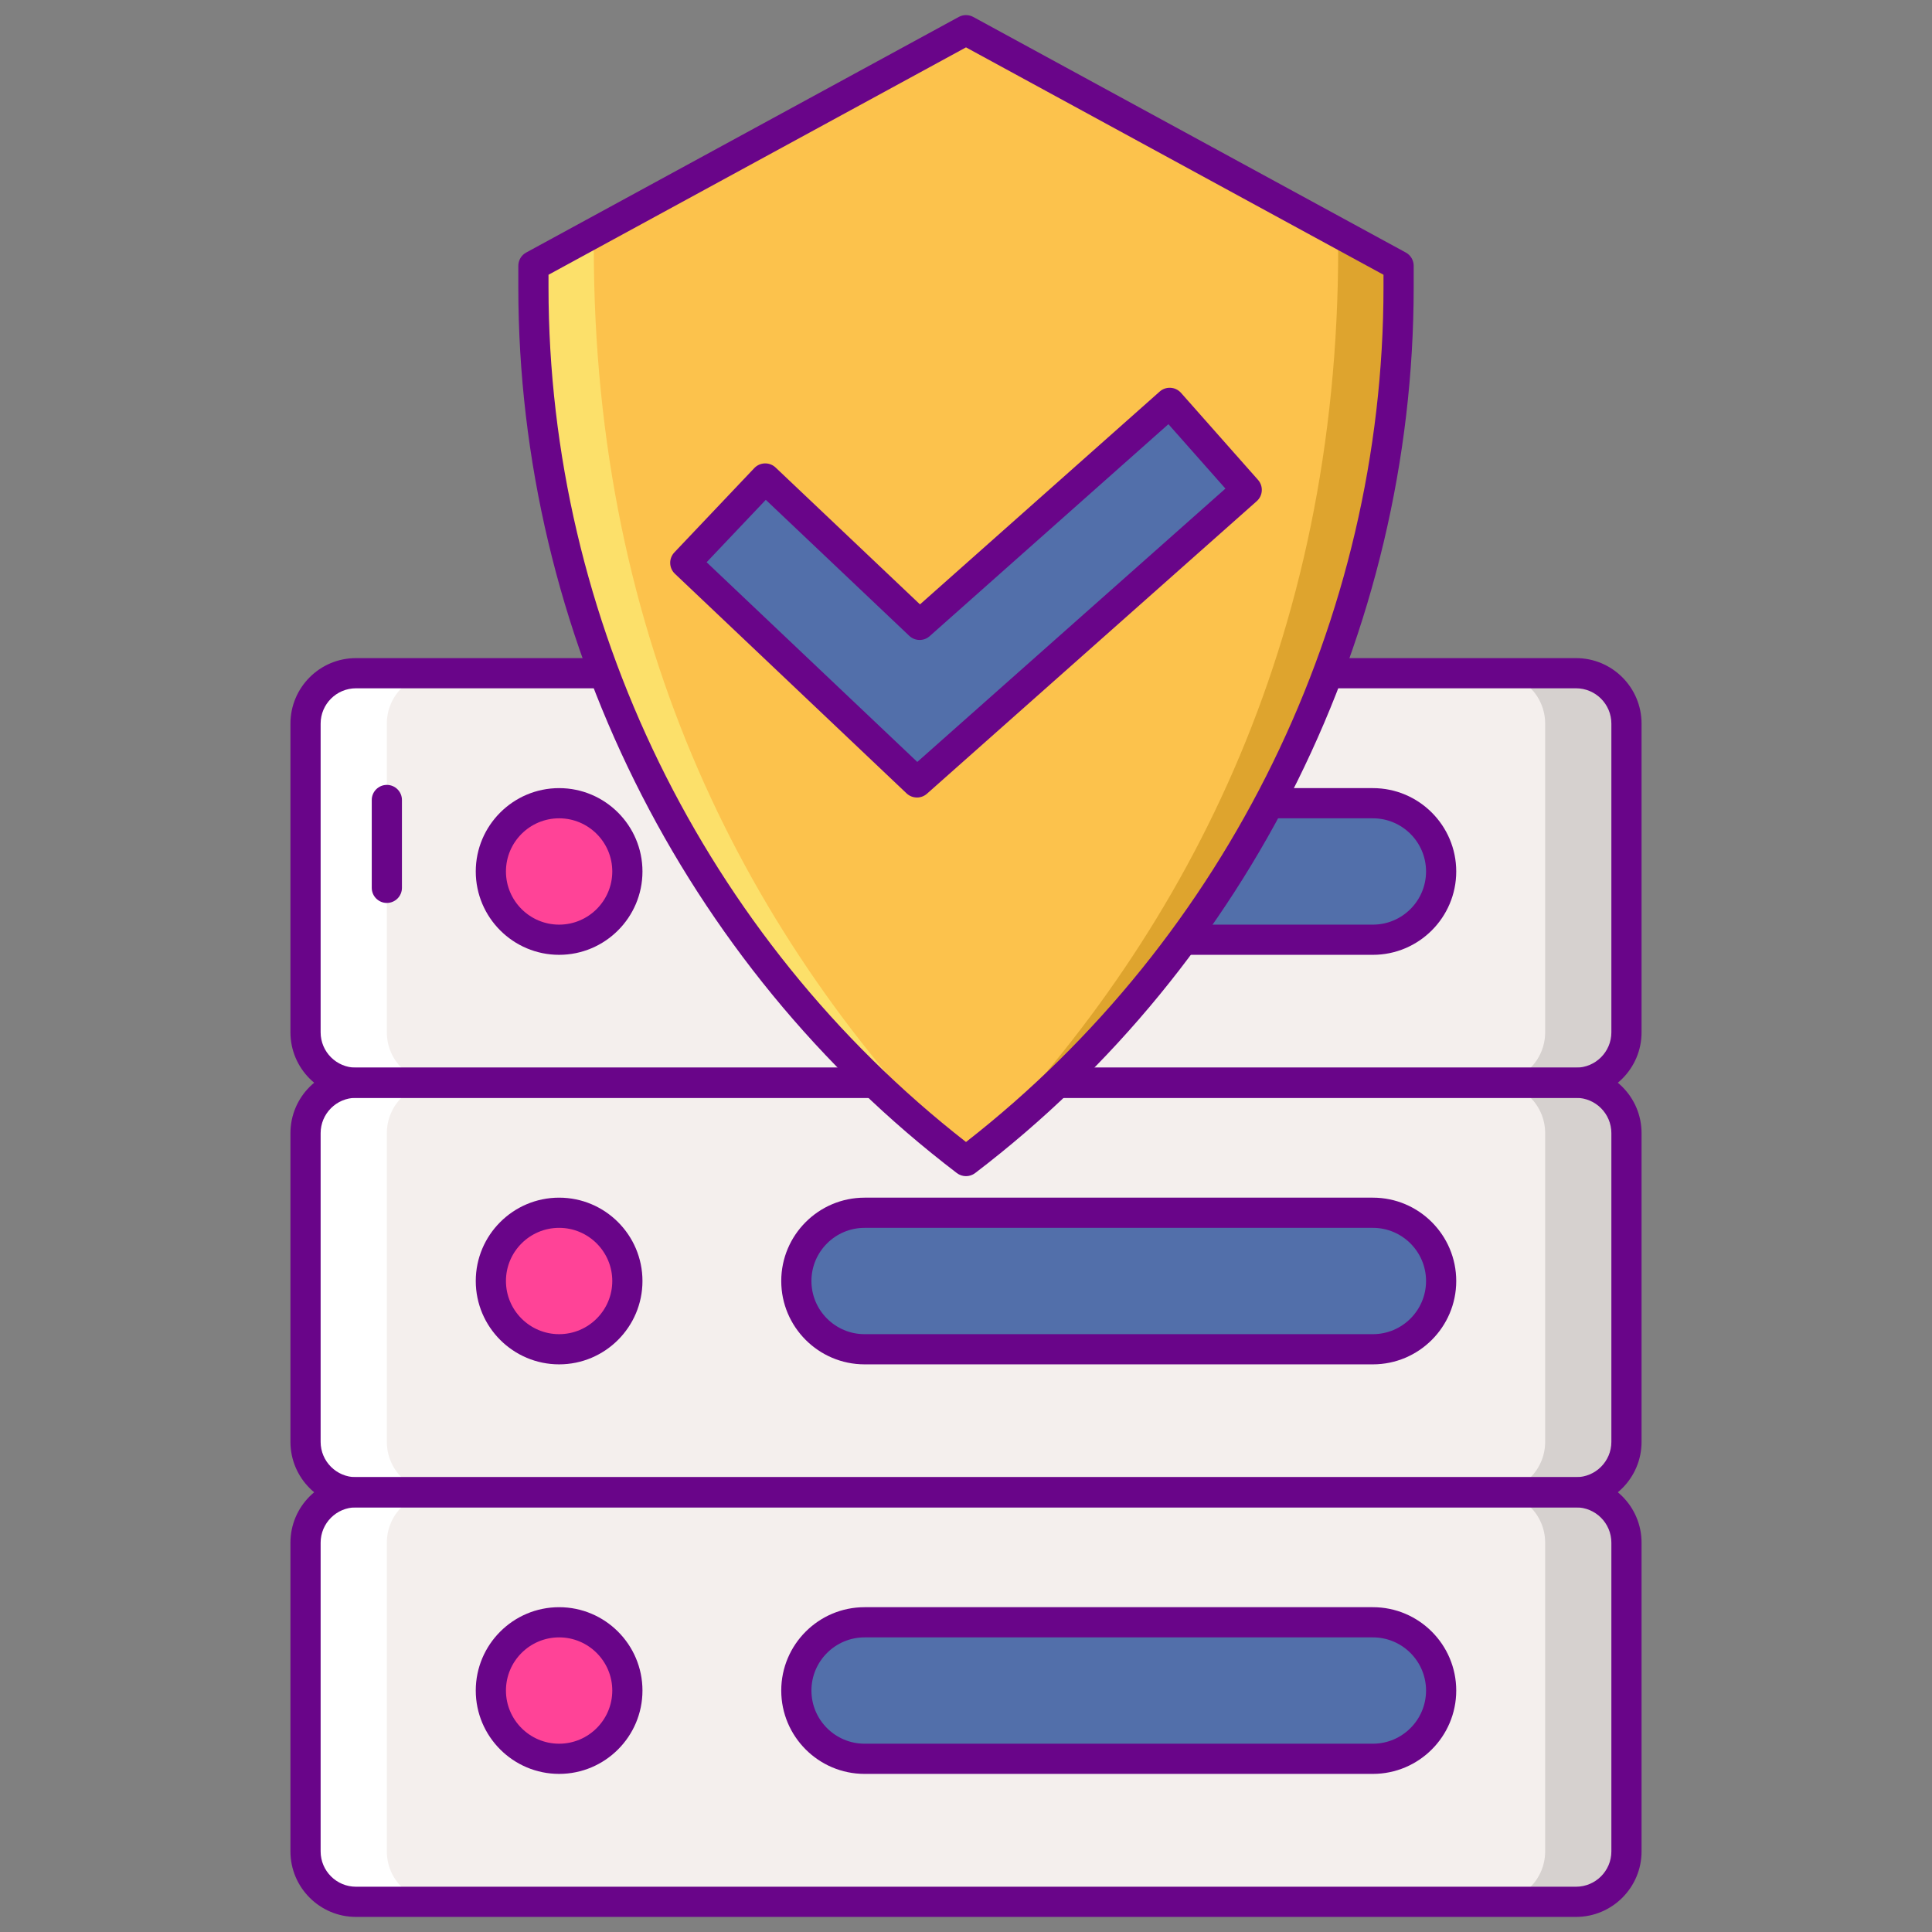 <svg id="Layer_1" enable-background="new 0 0 256 256" height="512" viewBox="0 0 256 256" width="512" xmlns="http://www.w3.org/2000/svg"><rect x="0" y="0" width="256" height="256" fill="#808080" stroke="none"/><g><g><path d="m208.835 197.734h-161.67c-3.689 0-6.68-2.991-6.68-6.68v-40.906c0-3.689 2.991-6.68 6.68-6.68h161.67c3.689 0 6.68 2.991 6.68 6.68v40.906c0 3.689-2.991 6.68-6.68 6.68z" fill="#f4efed"/></g><g><path d="m208.835 252h-161.67c-3.689 0-6.68-2.991-6.68-6.68v-40.906c0-3.689 2.991-6.68 6.68-6.68h161.67c3.689 0 6.68 2.991 6.68 6.68v40.906c0 3.689-2.991 6.68-6.68 6.68z" fill="#f4efed"/></g><g><path d="m208.835 143.469h-161.67c-3.689 0-6.68-2.991-6.68-6.68v-40.906c0-3.689 2.991-6.68 6.68-6.68h161.67c3.689 0 6.68 2.991 6.68 6.68v40.906c0 3.689-2.991 6.68-6.68 6.68z" fill="#f4efed"/></g><g><path d="m208.835 89.203h-10.774c3.689 0 6.68 2.991 6.68 6.68v40.906c0 3.689-2.991 6.68-6.68 6.68h10.774c3.689 0 6.68-2.991 6.68-6.68v-40.906c0-3.69-2.991-6.68-6.68-6.68z" fill="#d6d1cf"/></g><g><path d="m208.835 143.469h-10.774c3.689 0 6.68 2.991 6.68 6.68v40.906c0 3.689-2.991 6.68-6.68 6.68h10.774c3.689 0 6.68-2.991 6.68-6.68v-40.906c0-3.69-2.991-6.68-6.68-6.68z" fill="#d6d1cf"/></g><g><path d="m208.835 197.734h-10.774c3.689 0 6.68 2.991 6.68 6.68v40.906c0 3.689-2.991 6.68-6.68 6.68h10.774c3.689 0 6.68-2.991 6.68-6.68v-40.906c0-3.689-2.991-6.68-6.68-6.68z" fill="#d6d1cf"/></g><g><path d="m47.165 252h10.774c-3.689 0-6.68-2.991-6.68-6.68v-40.906c0-3.689 2.991-6.68 6.68-6.68h-10.774c-3.689 0-6.68 2.991-6.68 6.68v40.906c0 3.689 2.991 6.68 6.68 6.68z" fill="#fff"/></g><g><path d="m47.165 197.734h10.774c-3.689 0-6.68-2.991-6.68-6.68v-40.906c0-3.689 2.991-6.68 6.68-6.68h-10.774c-3.689 0-6.68 2.991-6.68 6.68v40.906c0 3.69 2.991 6.68 6.68 6.68z" fill="#fff"/></g><g><path d="m47.165 143.469h10.774c-3.689 0-6.68-2.991-6.68-6.68v-40.906c0-3.689 2.991-6.68 6.68-6.68h-10.774c-3.689 0-6.68 2.991-6.68 6.68v40.906c0 3.689 2.991 6.68 6.68 6.68z" fill="#fff"/></g><g><path d="m208.835 145.468h-161.67c-4.786 0-8.68-3.894-8.68-8.68v-40.905c0-4.786 3.893-8.68 8.68-8.68h161.67c4.786 0 8.68 3.894 8.68 8.68v40.906c0 4.786-3.894 8.679-8.68 8.679zm-161.67-54.265c-2.58 0-4.68 2.1-4.68 4.68v40.906c0 2.58 2.1 4.68 4.68 4.68h161.67c2.58 0 4.68-2.099 4.68-4.68v-40.906c0-2.581-2.1-4.68-4.68-4.68z" fill="#690589"/></g><g><path d="m51.259 119.645c-1.104 0-2-.896-2-2v-11.642c0-1.104.896-2 2-2s2 .896 2 2v11.642c0 1.104-.896 2-2 2z" fill="#690589"/></g><g><path d="m181.914 178.784h-67.351c-4.995 0-9.044-4.049-9.044-9.044 0-4.995 4.049-9.044 9.044-9.044h67.351c4.995 0 9.044 4.049 9.044 9.044 0 4.995-4.049 9.044-9.044 9.044z" fill="#526faa"/></g><g><path d="m181.914 180.784h-67.351c-6.09 0-11.044-4.954-11.044-11.044s4.954-11.044 11.044-11.044h67.351c6.09 0 11.045 4.955 11.045 11.044 0 6.09-4.955 11.044-11.045 11.044zm-67.351-18.088c-3.884 0-7.044 3.16-7.044 7.044s3.16 7.044 7.044 7.044h67.351c3.885 0 7.045-3.16 7.045-7.044s-3.16-7.044-7.045-7.044z" fill="#690589"/></g><g><path d="m83.13 169.74c0 4.995-4.049 9.044-9.044 9.044s-9.044-4.049-9.044-9.044 4.049-9.044 9.044-9.044 9.044 4.049 9.044 9.044z" fill="#ff4397"/></g><g><path d="m74.086 180.784c-6.09 0-11.045-4.954-11.045-11.044s4.955-11.044 11.045-11.044 11.044 4.955 11.044 11.044c0 6.09-4.954 11.044-11.044 11.044zm0-18.088c-3.885 0-7.045 3.16-7.045 7.044s3.16 7.044 7.045 7.044c3.884 0 7.044-3.16 7.044-7.044s-3.16-7.044-7.044-7.044z" fill="#690589"/></g><g><path d="m181.914 233.05h-67.351c-4.995 0-9.044-4.049-9.044-9.044 0-4.995 4.049-9.044 9.044-9.044h67.351c4.995 0 9.044 4.049 9.044 9.044 0 4.995-4.049 9.044-9.044 9.044z" fill="#526faa"/></g><g><path d="m181.914 235.05h-67.351c-6.09 0-11.044-4.954-11.044-11.044s4.954-11.045 11.044-11.045h67.351c6.09 0 11.045 4.955 11.045 11.045s-4.955 11.044-11.045 11.044zm-67.351-18.089c-3.884 0-7.044 3.16-7.044 7.045 0 3.884 3.16 7.044 7.044 7.044h67.351c3.885 0 7.045-3.16 7.045-7.044s-3.16-7.045-7.045-7.045z" fill="#690589"/></g><g><path d="m83.13 224.006c0 4.995-4.049 9.044-9.044 9.044s-9.044-4.049-9.044-9.044 4.049-9.044 9.044-9.044c4.995-.001 9.044 4.049 9.044 9.044z" fill="#ff4397"/></g><g><path d="m74.086 235.05c-6.09 0-11.045-4.954-11.045-11.044s4.955-11.045 11.045-11.045 11.044 4.955 11.044 11.045-4.954 11.044-11.044 11.044zm0-18.089c-3.885 0-7.045 3.16-7.045 7.045 0 3.884 3.16 7.044 7.045 7.044 3.884 0 7.044-3.16 7.044-7.044s-3.16-7.045-7.044-7.045z" fill="#690589"/></g><g><path d="m181.914 124.518h-67.351c-4.995 0-9.044-4.049-9.044-9.044 0-4.995 4.049-9.044 9.044-9.044h67.351c4.995 0 9.044 4.049 9.044 9.044 0 4.995-4.049 9.044-9.044 9.044z" fill="#526faa"/></g><g><path d="m181.914 126.519h-67.351c-6.09 0-11.044-4.955-11.044-11.045s4.954-11.044 11.044-11.044h67.351c6.09 0 11.045 4.955 11.045 11.044 0 6.09-4.955 11.045-11.045 11.045zm-67.351-18.089c-3.884 0-7.044 3.16-7.044 7.044s3.16 7.045 7.044 7.045h67.351c3.885 0 7.045-3.16 7.045-7.045s-3.16-7.044-7.045-7.044z" fill="#690589"/></g><g><path d="m83.13 115.474c0 4.995-4.049 9.044-9.044 9.044s-9.044-4.049-9.044-9.044 4.049-9.044 9.044-9.044 9.044 4.049 9.044 9.044z" fill="#ff4397"/></g><g><path d="m74.086 126.519c-6.09 0-11.045-4.955-11.045-11.045s4.955-11.044 11.045-11.044 11.044 4.955 11.044 11.044c0 6.09-4.954 11.045-11.044 11.045zm0-18.089c-3.885 0-7.045 3.16-7.045 7.044s3.16 7.045 7.045 7.045c3.884 0 7.044-3.16 7.044-7.045s-3.16-7.044-7.044-7.044z" fill="#690589"/></g><g><path d="m208.835 199.734h-161.67c-4.786 0-8.68-3.894-8.68-8.68v-40.906c0-4.786 3.893-8.68 8.68-8.68h161.67c4.786 0 8.68 3.894 8.68 8.68v40.906c0 4.786-3.894 8.68-8.68 8.68zm-161.67-54.266c-2.58 0-4.68 2.1-4.68 4.68v40.906c0 2.581 2.1 4.68 4.68 4.68h161.67c2.58 0 4.68-2.1 4.68-4.68v-40.906c0-2.581-2.1-4.68-4.68-4.68z" fill="#690589"/></g><g><path d="m208.835 254h-161.67c-4.786 0-8.68-3.894-8.68-8.68v-40.906c0-4.786 3.893-8.68 8.68-8.68h161.67c4.786 0 8.68 3.893 8.68 8.68v40.906c0 4.786-3.894 8.68-8.68 8.68zm-161.67-54.266c-2.58 0-4.68 2.099-4.68 4.68v40.906c0 2.581 2.1 4.68 4.68 4.68h161.67c2.58 0 4.68-2.099 4.68-4.68v-40.906c0-2.581-2.1-4.68-4.68-4.68z" fill="#690589"/></g><g><path d="m70.68 35.218v2.842c0 45.424 21.199 88.245 57.32 115.787 36.121-27.542 57.32-70.363 57.32-115.787v-2.842l-57.32-31.218z" fill="#fcc24c"/></g><g><path d="m177.32 30.861v1.933c0 52.444-20.449 91.725-49.32 121.053 36.121-27.542 57.32-70.363 57.32-115.787v-2.842z" fill="#dea42e"/></g><g><path d="m78.68 30.861v1.933c0 52.444 20.448 91.725 49.32 121.053-36.121-27.542-57.32-70.363-57.32-115.787v-2.842z" fill="#fce06a"/></g><g><path d="m128 155.847c-.428 0-.854-.137-1.213-.41-36.385-27.743-58.107-71.623-58.107-117.377v-2.842c0-.732.4-1.406 1.043-1.756l57.32-31.218c.598-.325 1.316-.325 1.914 0l57.32 31.218c.643.35 1.043 1.024 1.043 1.756v2.842c0 45.754-21.723 89.634-58.107 117.377-.358.273-.785.41-1.213.41zm-55.32-119.441v1.654c0 44.004 20.652 86.225 55.32 113.261 34.668-27.036 55.32-69.257 55.32-113.261v-1.654l-55.32-30.129z" fill="#690589"/></g><g><g><path d="m121.501 103.674-30.698-29.098 10.593-11.173 20.462 19.396 33.133-29.418 10.206 11.53z" fill="#526faa"/></g></g><g><g><g><path d="m121.501 105.674c-.496 0-.991-.184-1.376-.548l-30.697-29.099c-.385-.365-.609-.868-.623-1.398-.015-.53.183-1.044.548-1.429l10.593-11.173c.759-.802 2.026-.835 2.827-.076l19.13 18.134 31.761-28.2c.397-.353.92-.535 1.448-.501.53.032 1.025.273 1.378.671l10.205 11.531c.731.827.655 2.089-.171 2.822l-43.695 38.763c-.38.336-.854.503-1.328.503zm-27.87-31.174 27.915 26.461 40.829-36.22-7.554-8.535-31.635 28.088c-.777.69-1.952.669-2.704-.044l-19.01-18.02z" fill="#690589"/></g></g></g></g></svg>